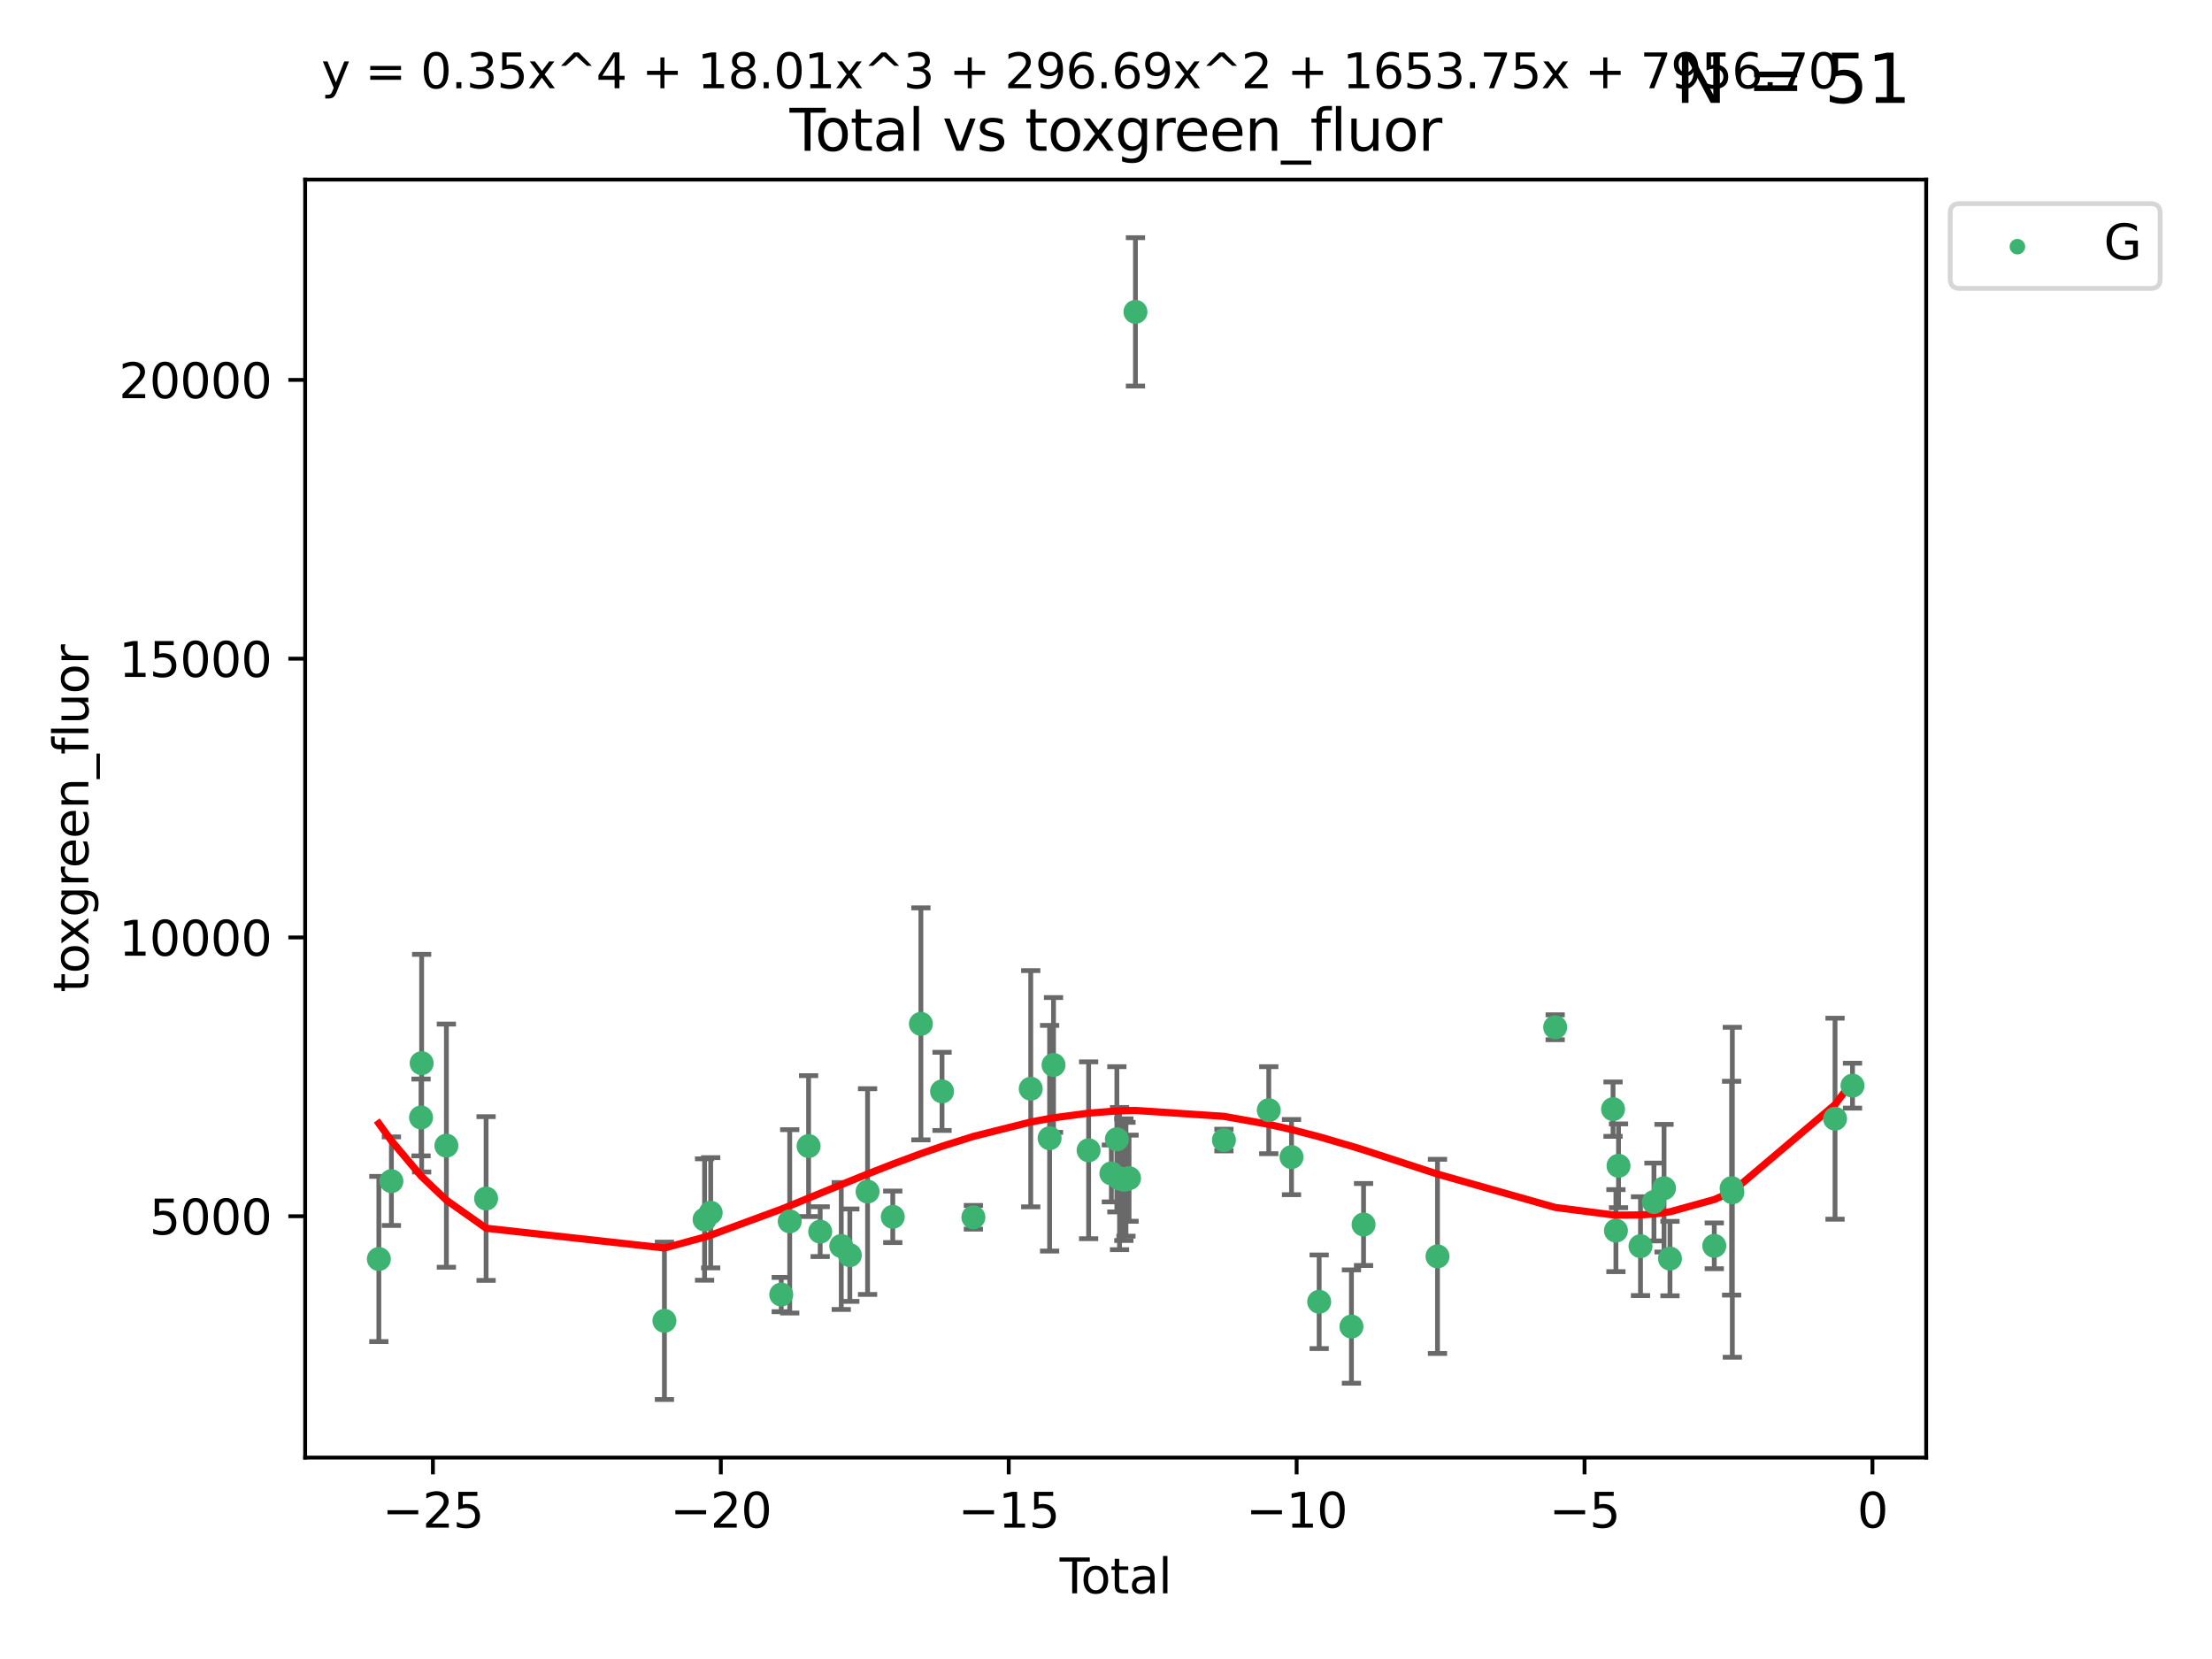 <?xml version="1.0" encoding="utf-8" standalone="no"?>
<!DOCTYPE svg PUBLIC "-//W3C//DTD SVG 1.1//EN"
  "http://www.w3.org/Graphics/SVG/1.1/DTD/svg11.dtd">
<svg xmlns:xlink="http://www.w3.org/1999/xlink" width="460.8pt" height="345.6pt" viewBox="0 0 460.8 345.6" xmlns="http://www.w3.org/2000/svg" version="1.1">
 <defs>
  <style type="text/css">*{stroke-linejoin: round; stroke-linecap: butt}</style>
 </defs>
 <g id="figure_1">
  <g id="patch_1">
   <path d="M 0 345.6 
L 460.8 345.6 
L 460.8 0 
L 0 0 
z
" style="fill: #ffffff"/>
  </g>
  <g id="axes_1">
   <g id="patch_2">
    <path d="M 63.571 303.64 
L 401.26 303.64 
L 401.26 37.411 
L 63.571 37.411 
z
" style="fill: #ffffff"/>
   </g>
   <g id="PathCollection_1">
    <defs>
     <path id="m1a374c2121" d="M 0 1.118 
C 0.297 1.118 0.581 1 0.791 0.791 
C 1 0.581 1.118 0.297 1.118 0 
C 1.118 -0.297 1 -0.581 0.791 -0.791 
C 0.581 -1 0.297 -1.118 0 -1.118 
C -0.297 -1.118 -0.581 -1 -0.791 -0.791 
C -1 -0.581 -1.118 -0.297 -1.118 0 
C -1.118 0.297 -1 0.581 -0.791 0.791 
C -0.581 1 -0.297 1.118 0 1.118 
z
" style="stroke: #3cb371"/>
    </defs>
    <g clip-path="url(#p83b7c46294)">
     <use xlink:href="#m1a374c2121" x="78.921" y="262.275" style="fill: #3cb371; stroke: #3cb371"/>
     <use xlink:href="#m1a374c2121" x="81.536" y="246.059" style="fill: #3cb371; stroke: #3cb371"/>
     <use xlink:href="#m1a374c2121" x="87.712" y="232.789" style="fill: #3cb371; stroke: #3cb371"/>
     <use xlink:href="#m1a374c2121" x="87.837" y="221.478" style="fill: #3cb371; stroke: #3cb371"/>
     <use xlink:href="#m1a374c2121" x="92.99" y="238.659" style="fill: #3cb371; stroke: #3cb371"/>
     <use xlink:href="#m1a374c2121" x="101.262" y="249.676" style="fill: #3cb371; stroke: #3cb371"/>
     <use xlink:href="#m1a374c2121" x="138.412" y="275.148" style="fill: #3cb371; stroke: #3cb371"/>
     <use xlink:href="#m1a374c2121" x="146.778" y="254.048" style="fill: #3cb371; stroke: #3cb371"/>
     <use xlink:href="#m1a374c2121" x="148.05" y="252.641" style="fill: #3cb371; stroke: #3cb371"/>
     <use xlink:href="#m1a374c2121" x="162.747" y="269.678" style="fill: #3cb371; stroke: #3cb371"/>
     <use xlink:href="#m1a374c2121" x="164.514" y="254.428" style="fill: #3cb371; stroke: #3cb371"/>
     <use xlink:href="#m1a374c2121" x="168.445" y="238.748" style="fill: #3cb371; stroke: #3cb371"/>
     <use xlink:href="#m1a374c2121" x="170.859" y="256.574" style="fill: #3cb371; stroke: #3cb371"/>
     <use xlink:href="#m1a374c2121" x="175.251" y="259.566" style="fill: #3cb371; stroke: #3cb371"/>
     <use xlink:href="#m1a374c2121" x="177.034" y="261.478" style="fill: #3cb371; stroke: #3cb371"/>
     <use xlink:href="#m1a374c2121" x="180.732" y="248.227" style="fill: #3cb371; stroke: #3cb371"/>
     <use xlink:href="#m1a374c2121" x="185.982" y="253.484" style="fill: #3cb371; stroke: #3cb371"/>
     <use xlink:href="#m1a374c2121" x="191.84" y="213.288" style="fill: #3cb371; stroke: #3cb371"/>
     <use xlink:href="#m1a374c2121" x="196.246" y="227.355" style="fill: #3cb371; stroke: #3cb371"/>
     <use xlink:href="#m1a374c2121" x="202.772" y="253.586" style="fill: #3cb371; stroke: #3cb371"/>
     <use xlink:href="#m1a374c2121" x="214.722" y="226.801" style="fill: #3cb371; stroke: #3cb371"/>
     <use xlink:href="#m1a374c2121" x="218.653" y="237.114" style="fill: #3cb371; stroke: #3cb371"/>
     <use xlink:href="#m1a374c2121" x="219.467" y="221.848" style="fill: #3cb371; stroke: #3cb371"/>
     <use xlink:href="#m1a374c2121" x="226.78" y="239.626" style="fill: #3cb371; stroke: #3cb371"/>
     <use xlink:href="#m1a374c2121" x="231.519" y="244.445" style="fill: #3cb371; stroke: #3cb371"/>
     <use xlink:href="#m1a374c2121" x="232.663" y="237.336" style="fill: #3cb371; stroke: #3cb371"/>
     <use xlink:href="#m1a374c2121" x="233.22" y="245.516" style="fill: #3cb371; stroke: #3cb371"/>
     <use xlink:href="#m1a374c2121" x="234.118" y="245.747" style="fill: #3cb371; stroke: #3cb371"/>
     <use xlink:href="#m1a374c2121" x="234.56" y="245.659" style="fill: #3cb371; stroke: #3cb371"/>
     <use xlink:href="#m1a374c2121" x="235.201" y="245.441" style="fill: #3cb371; stroke: #3cb371"/>
     <use xlink:href="#m1a374c2121" x="236.535" y="64.967" style="fill: #3cb371; stroke: #3cb371"/>
     <use xlink:href="#m1a374c2121" x="254.968" y="237.492" style="fill: #3cb371; stroke: #3cb371"/>
     <use xlink:href="#m1a374c2121" x="264.308" y="231.271" style="fill: #3cb371; stroke: #3cb371"/>
     <use xlink:href="#m1a374c2121" x="269.046" y="241.044" style="fill: #3cb371; stroke: #3cb371"/>
     <use xlink:href="#m1a374c2121" x="274.807" y="271.184" style="fill: #3cb371; stroke: #3cb371"/>
     <use xlink:href="#m1a374c2121" x="281.529" y="276.348" style="fill: #3cb371; stroke: #3cb371"/>
     <use xlink:href="#m1a374c2121" x="284.054" y="255.088" style="fill: #3cb371; stroke: #3cb371"/>
     <use xlink:href="#m1a374c2121" x="299.457" y="261.727" style="fill: #3cb371; stroke: #3cb371"/>
     <use xlink:href="#m1a374c2121" x="323.973" y="213.997" style="fill: #3cb371; stroke: #3cb371"/>
     <use xlink:href="#m1a374c2121" x="336.027" y="231.055" style="fill: #3cb371; stroke: #3cb371"/>
     <use xlink:href="#m1a374c2121" x="336.628" y="256.363" style="fill: #3cb371; stroke: #3cb371"/>
     <use xlink:href="#m1a374c2121" x="337.168" y="242.857" style="fill: #3cb371; stroke: #3cb371"/>
     <use xlink:href="#m1a374c2121" x="341.748" y="259.599" style="fill: #3cb371; stroke: #3cb371"/>
     <use xlink:href="#m1a374c2121" x="344.547" y="250.396" style="fill: #3cb371; stroke: #3cb371"/>
     <use xlink:href="#m1a374c2121" x="346.649" y="247.523" style="fill: #3cb371; stroke: #3cb371"/>
     <use xlink:href="#m1a374c2121" x="347.887" y="262.184" style="fill: #3cb371; stroke: #3cb371"/>
     <use xlink:href="#m1a374c2121" x="357.117" y="259.531" style="fill: #3cb371; stroke: #3cb371"/>
     <use xlink:href="#m1a374c2121" x="360.727" y="247.521" style="fill: #3cb371; stroke: #3cb371"/>
     <use xlink:href="#m1a374c2121" x="360.878" y="248.374" style="fill: #3cb371; stroke: #3cb371"/>
     <use xlink:href="#m1a374c2121" x="382.273" y="233.046" style="fill: #3cb371; stroke: #3cb371"/>
     <use xlink:href="#m1a374c2121" x="385.911" y="226.164" style="fill: #3cb371; stroke: #3cb371"/>
    </g>
   </g>
   <g id="matplotlib.axis_1">
    <g id="xtick_1">
     <g id="line2d_1">
      <defs>
       <path id="mdb002ec501" d="M 0 0 
L 0 3.5 
" style="stroke: #000000; stroke-width: 0.8"/>
      </defs>
      <g>
       <use xlink:href="#mdb002ec501" x="90.184" y="303.64" style="stroke: #000000; stroke-width: 0.8"/>
      </g>
     </g>
     <g id="text_1">
      <!-- −25 -->
      <g transform="translate(79.632 318.238)scale(0.1 -0.1)">
       <defs>
        <path id="DejaVuSans-2212" d="M 678 2272 
L 4684 2272 
L 4684 1741 
L 678 1741 
L 678 2272 
z
" transform="scale(0.016)"/>
        <path id="DejaVuSans-32" d="M 1228 531 
L 3431 531 
L 3431 0 
L 469 0 
L 469 531 
Q 828 903 1448 1529 
Q 2069 2156 2228 2338 
Q 2531 2678 2651 2914 
Q 2772 3150 2772 3378 
Q 2772 3750 2511 3984 
Q 2250 4219 1831 4219 
Q 1534 4219 1204 4116 
Q 875 4013 500 3803 
L 500 4441 
Q 881 4594 1212 4672 
Q 1544 4750 1819 4750 
Q 2544 4750 2975 4387 
Q 3406 4025 3406 3419 
Q 3406 3131 3298 2873 
Q 3191 2616 2906 2266 
Q 2828 2175 2409 1742 
Q 1991 1309 1228 531 
z
" transform="scale(0.016)"/>
        <path id="DejaVuSans-35" d="M 691 4666 
L 3169 4666 
L 3169 4134 
L 1269 4134 
L 1269 2991 
Q 1406 3038 1543 3061 
Q 1681 3084 1819 3084 
Q 2600 3084 3056 2656 
Q 3513 2228 3513 1497 
Q 3513 744 3044 326 
Q 2575 -91 1722 -91 
Q 1428 -91 1123 -41 
Q 819 9 494 109 
L 494 744 
Q 775 591 1075 516 
Q 1375 441 1709 441 
Q 2250 441 2565 725 
Q 2881 1009 2881 1497 
Q 2881 1984 2565 2268 
Q 2250 2553 1709 2553 
Q 1456 2553 1204 2497 
Q 953 2441 691 2322 
L 691 4666 
z
" transform="scale(0.016)"/>
       </defs>
       <use xlink:href="#DejaVuSans-2212"/>
       <use xlink:href="#DejaVuSans-32" x="83.789"/>
       <use xlink:href="#DejaVuSans-35" x="147.412"/>
      </g>
     </g>
    </g>
    <g id="xtick_2">
     <g id="line2d_2">
      <g>
       <use xlink:href="#mdb002ec501" x="150.16" y="303.64" style="stroke: #000000; stroke-width: 0.8"/>
      </g>
     </g>
     <g id="text_2">
      <!-- −20 -->
      <g transform="translate(139.608 318.238)scale(0.1 -0.1)">
       <defs>
        <path id="DejaVuSans-30" d="M 2034 4250 
Q 1547 4250 1301 3770 
Q 1056 3291 1056 2328 
Q 1056 1369 1301 889 
Q 1547 409 2034 409 
Q 2525 409 2770 889 
Q 3016 1369 3016 2328 
Q 3016 3291 2770 3770 
Q 2525 4250 2034 4250 
z
M 2034 4750 
Q 2819 4750 3233 4129 
Q 3647 3509 3647 2328 
Q 3647 1150 3233 529 
Q 2819 -91 2034 -91 
Q 1250 -91 836 529 
Q 422 1150 422 2328 
Q 422 3509 836 4129 
Q 1250 4750 2034 4750 
z
" transform="scale(0.016)"/>
       </defs>
       <use xlink:href="#DejaVuSans-2212"/>
       <use xlink:href="#DejaVuSans-32" x="83.789"/>
       <use xlink:href="#DejaVuSans-30" x="147.412"/>
      </g>
     </g>
    </g>
    <g id="xtick_3">
     <g id="line2d_3">
      <g>
       <use xlink:href="#mdb002ec501" x="210.136" y="303.64" style="stroke: #000000; stroke-width: 0.8"/>
      </g>
     </g>
     <g id="text_3">
      <!-- −15 -->
      <g transform="translate(199.584 318.238)scale(0.1 -0.1)">
       <defs>
        <path id="DejaVuSans-31" d="M 794 531 
L 1825 531 
L 1825 4091 
L 703 3866 
L 703 4441 
L 1819 4666 
L 2450 4666 
L 2450 531 
L 3481 531 
L 3481 0 
L 794 0 
L 794 531 
z
" transform="scale(0.016)"/>
       </defs>
       <use xlink:href="#DejaVuSans-2212"/>
       <use xlink:href="#DejaVuSans-31" x="83.789"/>
       <use xlink:href="#DejaVuSans-35" x="147.412"/>
      </g>
     </g>
    </g>
    <g id="xtick_4">
     <g id="line2d_4">
      <g>
       <use xlink:href="#mdb002ec501" x="270.112" y="303.64" style="stroke: #000000; stroke-width: 0.8"/>
      </g>
     </g>
     <g id="text_4">
      <!-- −10 -->
      <g transform="translate(259.56 318.238)scale(0.1 -0.1)">
       <use xlink:href="#DejaVuSans-2212"/>
       <use xlink:href="#DejaVuSans-31" x="83.789"/>
       <use xlink:href="#DejaVuSans-30" x="147.412"/>
      </g>
     </g>
    </g>
    <g id="xtick_5">
     <g id="line2d_5">
      <g>
       <use xlink:href="#mdb002ec501" x="330.088" y="303.64" style="stroke: #000000; stroke-width: 0.8"/>
      </g>
     </g>
     <g id="text_5">
      <!-- −5 -->
      <g transform="translate(322.717 318.238)scale(0.1 -0.1)">
       <use xlink:href="#DejaVuSans-2212"/>
       <use xlink:href="#DejaVuSans-35" x="83.789"/>
      </g>
     </g>
    </g>
    <g id="xtick_6">
     <g id="line2d_6">
      <g>
       <use xlink:href="#mdb002ec501" x="390.064" y="303.64" style="stroke: #000000; stroke-width: 0.8"/>
      </g>
     </g>
     <g id="text_6">
      <!-- 0 -->
      <g transform="translate(386.883 318.238)scale(0.1 -0.1)">
       <use xlink:href="#DejaVuSans-30"/>
      </g>
     </g>
    </g>
    <g id="text_7">
     <!-- Total -->
     <g transform="translate(220.739 331.917)scale(0.1 -0.1)">
      <defs>
       <path id="DejaVuSans-54" d="M -19 4666 
L 3928 4666 
L 3928 4134 
L 2272 4134 
L 2272 0 
L 1638 0 
L 1638 4134 
L -19 4134 
L -19 4666 
z
" transform="scale(0.016)"/>
       <path id="DejaVuSans-6f" d="M 1959 3097 
Q 1497 3097 1228 2736 
Q 959 2375 959 1747 
Q 959 1119 1226 758 
Q 1494 397 1959 397 
Q 2419 397 2687 759 
Q 2956 1122 2956 1747 
Q 2956 2369 2687 2733 
Q 2419 3097 1959 3097 
z
M 1959 3584 
Q 2709 3584 3137 3096 
Q 3566 2609 3566 1747 
Q 3566 888 3137 398 
Q 2709 -91 1959 -91 
Q 1206 -91 779 398 
Q 353 888 353 1747 
Q 353 2609 779 3096 
Q 1206 3584 1959 3584 
z
" transform="scale(0.016)"/>
       <path id="DejaVuSans-74" d="M 1172 4494 
L 1172 3500 
L 2356 3500 
L 2356 3053 
L 1172 3053 
L 1172 1153 
Q 1172 725 1289 603 
Q 1406 481 1766 481 
L 2356 481 
L 2356 0 
L 1766 0 
Q 1100 0 847 248 
Q 594 497 594 1153 
L 594 3053 
L 172 3053 
L 172 3500 
L 594 3500 
L 594 4494 
L 1172 4494 
z
" transform="scale(0.016)"/>
       <path id="DejaVuSans-61" d="M 2194 1759 
Q 1497 1759 1228 1600 
Q 959 1441 959 1056 
Q 959 750 1161 570 
Q 1363 391 1709 391 
Q 2188 391 2477 730 
Q 2766 1069 2766 1631 
L 2766 1759 
L 2194 1759 
z
M 3341 1997 
L 3341 0 
L 2766 0 
L 2766 531 
Q 2569 213 2275 61 
Q 1981 -91 1556 -91 
Q 1019 -91 701 211 
Q 384 513 384 1019 
Q 384 1609 779 1909 
Q 1175 2209 1959 2209 
L 2766 2209 
L 2766 2266 
Q 2766 2663 2505 2880 
Q 2244 3097 1772 3097 
Q 1472 3097 1187 3025 
Q 903 2953 641 2809 
L 641 3341 
Q 956 3463 1253 3523 
Q 1550 3584 1831 3584 
Q 2591 3584 2966 3190 
Q 3341 2797 3341 1997 
z
" transform="scale(0.016)"/>
       <path id="DejaVuSans-6c" d="M 603 4863 
L 1178 4863 
L 1178 0 
L 603 0 
L 603 4863 
z
" transform="scale(0.016)"/>
      </defs>
      <use xlink:href="#DejaVuSans-54"/>
      <use xlink:href="#DejaVuSans-6f" x="44.084"/>
      <use xlink:href="#DejaVuSans-74" x="105.266"/>
      <use xlink:href="#DejaVuSans-61" x="144.475"/>
      <use xlink:href="#DejaVuSans-6c" x="205.754"/>
     </g>
    </g>
   </g>
   <g id="matplotlib.axis_2">
    <g id="ytick_1">
     <g id="line2d_7">
      <defs>
       <path id="mc593cd4025" d="M 0 0 
L -3.5 0 
" style="stroke: #000000; stroke-width: 0.8"/>
      </defs>
      <g>
       <use xlink:href="#mc593cd4025" x="63.571" y="253.36" style="stroke: #000000; stroke-width: 0.8"/>
      </g>
     </g>
     <g id="text_8">
      <!-- 5000 -->
      <g transform="translate(31.121 257.159)scale(0.1 -0.1)">
       <use xlink:href="#DejaVuSans-35"/>
       <use xlink:href="#DejaVuSans-30" x="63.623"/>
       <use xlink:href="#DejaVuSans-30" x="127.246"/>
       <use xlink:href="#DejaVuSans-30" x="190.869"/>
      </g>
     </g>
    </g>
    <g id="ytick_2">
     <g id="line2d_8">
      <g>
       <use xlink:href="#mc593cd4025" x="63.571" y="195.287" style="stroke: #000000; stroke-width: 0.8"/>
      </g>
     </g>
     <g id="text_9">
      <!-- 10000 -->
      <g transform="translate(24.759 199.086)scale(0.1 -0.1)">
       <use xlink:href="#DejaVuSans-31"/>
       <use xlink:href="#DejaVuSans-30" x="63.623"/>
       <use xlink:href="#DejaVuSans-30" x="127.246"/>
       <use xlink:href="#DejaVuSans-30" x="190.869"/>
       <use xlink:href="#DejaVuSans-30" x="254.492"/>
      </g>
     </g>
    </g>
    <g id="ytick_3">
     <g id="line2d_9">
      <g>
       <use xlink:href="#mc593cd4025" x="63.571" y="137.214" style="stroke: #000000; stroke-width: 0.8"/>
      </g>
     </g>
     <g id="text_10">
      <!-- 15000 -->
      <g transform="translate(24.759 141.014)scale(0.1 -0.1)">
       <use xlink:href="#DejaVuSans-31"/>
       <use xlink:href="#DejaVuSans-35" x="63.623"/>
       <use xlink:href="#DejaVuSans-30" x="127.246"/>
       <use xlink:href="#DejaVuSans-30" x="190.869"/>
       <use xlink:href="#DejaVuSans-30" x="254.492"/>
      </g>
     </g>
    </g>
    <g id="ytick_4">
     <g id="line2d_10">
      <g>
       <use xlink:href="#mc593cd4025" x="63.571" y="79.142" style="stroke: #000000; stroke-width: 0.8"/>
      </g>
     </g>
     <g id="text_11">
      <!-- 20000 -->
      <g transform="translate(24.759 82.941)scale(0.1 -0.1)">
       <use xlink:href="#DejaVuSans-32"/>
       <use xlink:href="#DejaVuSans-30" x="63.623"/>
       <use xlink:href="#DejaVuSans-30" x="127.246"/>
       <use xlink:href="#DejaVuSans-30" x="190.869"/>
       <use xlink:href="#DejaVuSans-30" x="254.492"/>
      </g>
     </g>
    </g>
    <g id="text_12">
     <!-- toxgreen_fluor -->
     <g transform="translate(18.401 206.72)rotate(-90)scale(0.1 -0.1)">
      <defs>
       <path id="DejaVuSans-78" d="M 3513 3500 
L 2247 1797 
L 3578 0 
L 2900 0 
L 1881 1375 
L 863 0 
L 184 0 
L 1544 1831 
L 300 3500 
L 978 3500 
L 1906 2253 
L 2834 3500 
L 3513 3500 
z
" transform="scale(0.016)"/>
       <path id="DejaVuSans-67" d="M 2906 1791 
Q 2906 2416 2648 2759 
Q 2391 3103 1925 3103 
Q 1463 3103 1205 2759 
Q 947 2416 947 1791 
Q 947 1169 1205 825 
Q 1463 481 1925 481 
Q 2391 481 2648 825 
Q 2906 1169 2906 1791 
z
M 3481 434 
Q 3481 -459 3084 -895 
Q 2688 -1331 1869 -1331 
Q 1566 -1331 1297 -1286 
Q 1028 -1241 775 -1147 
L 775 -588 
Q 1028 -725 1275 -790 
Q 1522 -856 1778 -856 
Q 2344 -856 2625 -561 
Q 2906 -266 2906 331 
L 2906 616 
Q 2728 306 2450 153 
Q 2172 0 1784 0 
Q 1141 0 747 490 
Q 353 981 353 1791 
Q 353 2603 747 3093 
Q 1141 3584 1784 3584 
Q 2172 3584 2450 3431 
Q 2728 3278 2906 2969 
L 2906 3500 
L 3481 3500 
L 3481 434 
z
" transform="scale(0.016)"/>
       <path id="DejaVuSans-72" d="M 2631 2963 
Q 2534 3019 2420 3045 
Q 2306 3072 2169 3072 
Q 1681 3072 1420 2755 
Q 1159 2438 1159 1844 
L 1159 0 
L 581 0 
L 581 3500 
L 1159 3500 
L 1159 2956 
Q 1341 3275 1631 3429 
Q 1922 3584 2338 3584 
Q 2397 3584 2469 3576 
Q 2541 3569 2628 3553 
L 2631 2963 
z
" transform="scale(0.016)"/>
       <path id="DejaVuSans-65" d="M 3597 1894 
L 3597 1613 
L 953 1613 
Q 991 1019 1311 708 
Q 1631 397 2203 397 
Q 2534 397 2845 478 
Q 3156 559 3463 722 
L 3463 178 
Q 3153 47 2828 -22 
Q 2503 -91 2169 -91 
Q 1331 -91 842 396 
Q 353 884 353 1716 
Q 353 2575 817 3079 
Q 1281 3584 2069 3584 
Q 2775 3584 3186 3129 
Q 3597 2675 3597 1894 
z
M 3022 2063 
Q 3016 2534 2758 2815 
Q 2500 3097 2075 3097 
Q 1594 3097 1305 2825 
Q 1016 2553 972 2059 
L 3022 2063 
z
" transform="scale(0.016)"/>
       <path id="DejaVuSans-6e" d="M 3513 2113 
L 3513 0 
L 2938 0 
L 2938 2094 
Q 2938 2591 2744 2837 
Q 2550 3084 2163 3084 
Q 1697 3084 1428 2787 
Q 1159 2491 1159 1978 
L 1159 0 
L 581 0 
L 581 3500 
L 1159 3500 
L 1159 2956 
Q 1366 3272 1645 3428 
Q 1925 3584 2291 3584 
Q 2894 3584 3203 3211 
Q 3513 2838 3513 2113 
z
" transform="scale(0.016)"/>
       <path id="DejaVuSans-5f" d="M 3263 -1063 
L 3263 -1509 
L -63 -1509 
L -63 -1063 
L 3263 -1063 
z
" transform="scale(0.016)"/>
       <path id="DejaVuSans-66" d="M 2375 4863 
L 2375 4384 
L 1825 4384 
Q 1516 4384 1395 4259 
Q 1275 4134 1275 3809 
L 1275 3500 
L 2222 3500 
L 2222 3053 
L 1275 3053 
L 1275 0 
L 697 0 
L 697 3053 
L 147 3053 
L 147 3500 
L 697 3500 
L 697 3744 
Q 697 4328 969 4595 
Q 1241 4863 1831 4863 
L 2375 4863 
z
" transform="scale(0.016)"/>
       <path id="DejaVuSans-75" d="M 544 1381 
L 544 3500 
L 1119 3500 
L 1119 1403 
Q 1119 906 1312 657 
Q 1506 409 1894 409 
Q 2359 409 2629 706 
Q 2900 1003 2900 1516 
L 2900 3500 
L 3475 3500 
L 3475 0 
L 2900 0 
L 2900 538 
Q 2691 219 2414 64 
Q 2138 -91 1772 -91 
Q 1169 -91 856 284 
Q 544 659 544 1381 
z
M 1991 3584 
L 1991 3584 
z
" transform="scale(0.016)"/>
      </defs>
      <use xlink:href="#DejaVuSans-74"/>
      <use xlink:href="#DejaVuSans-6f" x="39.209"/>
      <use xlink:href="#DejaVuSans-78" x="97.266"/>
      <use xlink:href="#DejaVuSans-67" x="156.445"/>
      <use xlink:href="#DejaVuSans-72" x="219.922"/>
      <use xlink:href="#DejaVuSans-65" x="258.785"/>
      <use xlink:href="#DejaVuSans-65" x="320.309"/>
      <use xlink:href="#DejaVuSans-6e" x="381.832"/>
      <use xlink:href="#DejaVuSans-5f" x="445.211"/>
      <use xlink:href="#DejaVuSans-66" x="495.211"/>
      <use xlink:href="#DejaVuSans-6c" x="530.416"/>
      <use xlink:href="#DejaVuSans-75" x="558.199"/>
      <use xlink:href="#DejaVuSans-6f" x="621.578"/>
      <use xlink:href="#DejaVuSans-72" x="682.76"/>
     </g>
    </g>
   </g>
   <g id="LineCollection_1">
    <path d="M 78.921 279.48 
L 78.921 245.069 
" clip-path="url(#p83b7c46294)" style="fill: none; stroke: #696969"/>
    <path d="M 81.536 255.286 
L 81.536 236.832 
" clip-path="url(#p83b7c46294)" style="fill: none; stroke: #696969"/>
    <path d="M 87.712 240.792 
L 87.712 224.785 
" clip-path="url(#p83b7c46294)" style="fill: none; stroke: #696969"/>
    <path d="M 87.837 244.149 
L 87.837 198.806 
" clip-path="url(#p83b7c46294)" style="fill: none; stroke: #696969"/>
    <path d="M 92.99 263.987 
L 92.99 213.332 
" clip-path="url(#p83b7c46294)" style="fill: none; stroke: #696969"/>
    <path d="M 101.262 266.733 
L 101.262 232.618 
" clip-path="url(#p83b7c46294)" style="fill: none; stroke: #696969"/>
    <path d="M 138.412 291.539 
L 138.412 258.758 
" clip-path="url(#p83b7c46294)" style="fill: none; stroke: #696969"/>
    <path d="M 146.778 266.69 
L 146.778 241.405 
" clip-path="url(#p83b7c46294)" style="fill: none; stroke: #696969"/>
    <path d="M 148.05 264.126 
L 148.05 241.156 
" clip-path="url(#p83b7c46294)" style="fill: none; stroke: #696969"/>
    <path d="M 162.747 273.247 
L 162.747 266.109 
" clip-path="url(#p83b7c46294)" style="fill: none; stroke: #696969"/>
    <path d="M 164.514 273.524 
L 164.514 235.332 
" clip-path="url(#p83b7c46294)" style="fill: none; stroke: #696969"/>
    <path d="M 168.445 253.422 
L 168.445 224.074 
" clip-path="url(#p83b7c46294)" style="fill: none; stroke: #696969"/>
    <path d="M 170.859 261.766 
L 170.859 251.381 
" clip-path="url(#p83b7c46294)" style="fill: none; stroke: #696969"/>
    <path d="M 175.251 272.787 
L 175.251 246.345 
" clip-path="url(#p83b7c46294)" style="fill: none; stroke: #696969"/>
    <path d="M 177.034 271.103 
L 177.034 251.854 
" clip-path="url(#p83b7c46294)" style="fill: none; stroke: #696969"/>
    <path d="M 180.732 269.655 
L 180.732 226.8 
" clip-path="url(#p83b7c46294)" style="fill: none; stroke: #696969"/>
    <path d="M 185.982 258.847 
L 185.982 248.121 
" clip-path="url(#p83b7c46294)" style="fill: none; stroke: #696969"/>
    <path d="M 191.84 237.453 
L 191.84 189.124 
" clip-path="url(#p83b7c46294)" style="fill: none; stroke: #696969"/>
    <path d="M 196.246 235.496 
L 196.246 219.213 
" clip-path="url(#p83b7c46294)" style="fill: none; stroke: #696969"/>
    <path d="M 202.772 256.053 
L 202.772 251.119 
" clip-path="url(#p83b7c46294)" style="fill: none; stroke: #696969"/>
    <path d="M 214.722 251.409 
L 214.722 202.193 
" clip-path="url(#p83b7c46294)" style="fill: none; stroke: #696969"/>
    <path d="M 218.653 260.618 
L 218.653 213.61 
" clip-path="url(#p83b7c46294)" style="fill: none; stroke: #696969"/>
    <path d="M 219.467 235.889 
L 219.467 207.808 
" clip-path="url(#p83b7c46294)" style="fill: none; stroke: #696969"/>
    <path d="M 226.78 258.046 
L 226.78 221.206 
" clip-path="url(#p83b7c46294)" style="fill: none; stroke: #696969"/>
    <path d="M 231.519 250.373 
L 231.519 238.518 
" clip-path="url(#p83b7c46294)" style="fill: none; stroke: #696969"/>
    <path d="M 232.663 252.46 
L 232.663 222.212 
" clip-path="url(#p83b7c46294)" style="fill: none; stroke: #696969"/>
    <path d="M 233.22 260.33 
L 233.22 230.703 
" clip-path="url(#p83b7c46294)" style="fill: none; stroke: #696969"/>
    <path d="M 234.118 258.42 
L 234.118 233.075 
" clip-path="url(#p83b7c46294)" style="fill: none; stroke: #696969"/>
    <path d="M 234.56 257.517 
L 234.56 233.802 
" clip-path="url(#p83b7c46294)" style="fill: none; stroke: #696969"/>
    <path d="M 235.201 254.412 
L 235.201 236.471 
" clip-path="url(#p83b7c46294)" style="fill: none; stroke: #696969"/>
    <path d="M 236.535 80.422 
L 236.535 49.513 
" clip-path="url(#p83b7c46294)" style="fill: none; stroke: #696969"/>
    <path d="M 254.968 239.749 
L 254.968 235.235 
" clip-path="url(#p83b7c46294)" style="fill: none; stroke: #696969"/>
    <path d="M 264.308 240.335 
L 264.308 222.207 
" clip-path="url(#p83b7c46294)" style="fill: none; stroke: #696969"/>
    <path d="M 269.046 248.874 
L 269.046 233.214 
" clip-path="url(#p83b7c46294)" style="fill: none; stroke: #696969"/>
    <path d="M 274.807 280.938 
L 274.807 261.43 
" clip-path="url(#p83b7c46294)" style="fill: none; stroke: #696969"/>
    <path d="M 281.529 288.149 
L 281.529 264.546 
" clip-path="url(#p83b7c46294)" style="fill: none; stroke: #696969"/>
    <path d="M 284.054 263.627 
L 284.054 246.548 
" clip-path="url(#p83b7c46294)" style="fill: none; stroke: #696969"/>
    <path d="M 299.457 281.953 
L 299.457 241.502 
" clip-path="url(#p83b7c46294)" style="fill: none; stroke: #696969"/>
    <path d="M 323.973 216.593 
L 323.973 211.402 
" clip-path="url(#p83b7c46294)" style="fill: none; stroke: #696969"/>
    <path d="M 336.027 236.719 
L 336.027 225.392 
" clip-path="url(#p83b7c46294)" style="fill: none; stroke: #696969"/>
    <path d="M 336.628 264.905 
L 336.628 247.82 
" clip-path="url(#p83b7c46294)" style="fill: none; stroke: #696969"/>
    <path d="M 337.168 251.584 
L 337.168 234.131 
" clip-path="url(#p83b7c46294)" style="fill: none; stroke: #696969"/>
    <path d="M 341.748 269.895 
L 341.748 249.303 
" clip-path="url(#p83b7c46294)" style="fill: none; stroke: #696969"/>
    <path d="M 344.547 258.505 
L 344.547 242.287 
" clip-path="url(#p83b7c46294)" style="fill: none; stroke: #696969"/>
    <path d="M 346.649 260.821 
L 346.649 234.225 
" clip-path="url(#p83b7c46294)" style="fill: none; stroke: #696969"/>
    <path d="M 347.887 269.935 
L 347.887 254.432 
" clip-path="url(#p83b7c46294)" style="fill: none; stroke: #696969"/>
    <path d="M 357.117 264.298 
L 357.117 254.764 
" clip-path="url(#p83b7c46294)" style="fill: none; stroke: #696969"/>
    <path d="M 360.727 269.792 
L 360.727 225.25 
" clip-path="url(#p83b7c46294)" style="fill: none; stroke: #696969"/>
    <path d="M 360.878 282.744 
L 360.878 214.005 
" clip-path="url(#p83b7c46294)" style="fill: none; stroke: #696969"/>
    <path d="M 382.273 253.979 
L 382.273 212.113 
" clip-path="url(#p83b7c46294)" style="fill: none; stroke: #696969"/>
    <path d="M 385.911 230.841 
L 385.911 221.487 
" clip-path="url(#p83b7c46294)" style="fill: none; stroke: #696969"/>
   </g>
   <g id="line2d_11">
    <defs>
     <path id="mb536a03ffc" d="M 2 0 
L -2 -0 
" style="stroke: #696969"/>
    </defs>
    <g clip-path="url(#p83b7c46294)">
     <use xlink:href="#mb536a03ffc" x="78.921" y="279.48" style="fill: #696969; stroke: #696969"/>
     <use xlink:href="#mb536a03ffc" x="81.536" y="255.286" style="fill: #696969; stroke: #696969"/>
     <use xlink:href="#mb536a03ffc" x="87.712" y="240.792" style="fill: #696969; stroke: #696969"/>
     <use xlink:href="#mb536a03ffc" x="87.837" y="244.149" style="fill: #696969; stroke: #696969"/>
     <use xlink:href="#mb536a03ffc" x="92.99" y="263.987" style="fill: #696969; stroke: #696969"/>
     <use xlink:href="#mb536a03ffc" x="101.262" y="266.733" style="fill: #696969; stroke: #696969"/>
     <use xlink:href="#mb536a03ffc" x="138.412" y="291.539" style="fill: #696969; stroke: #696969"/>
     <use xlink:href="#mb536a03ffc" x="146.778" y="266.69" style="fill: #696969; stroke: #696969"/>
     <use xlink:href="#mb536a03ffc" x="148.05" y="264.126" style="fill: #696969; stroke: #696969"/>
     <use xlink:href="#mb536a03ffc" x="162.747" y="273.247" style="fill: #696969; stroke: #696969"/>
     <use xlink:href="#mb536a03ffc" x="164.514" y="273.524" style="fill: #696969; stroke: #696969"/>
     <use xlink:href="#mb536a03ffc" x="168.445" y="253.422" style="fill: #696969; stroke: #696969"/>
     <use xlink:href="#mb536a03ffc" x="170.859" y="261.766" style="fill: #696969; stroke: #696969"/>
     <use xlink:href="#mb536a03ffc" x="175.251" y="272.787" style="fill: #696969; stroke: #696969"/>
     <use xlink:href="#mb536a03ffc" x="177.034" y="271.103" style="fill: #696969; stroke: #696969"/>
     <use xlink:href="#mb536a03ffc" x="180.732" y="269.655" style="fill: #696969; stroke: #696969"/>
     <use xlink:href="#mb536a03ffc" x="185.982" y="258.847" style="fill: #696969; stroke: #696969"/>
     <use xlink:href="#mb536a03ffc" x="191.84" y="237.453" style="fill: #696969; stroke: #696969"/>
     <use xlink:href="#mb536a03ffc" x="196.246" y="235.496" style="fill: #696969; stroke: #696969"/>
     <use xlink:href="#mb536a03ffc" x="202.772" y="256.053" style="fill: #696969; stroke: #696969"/>
     <use xlink:href="#mb536a03ffc" x="214.722" y="251.409" style="fill: #696969; stroke: #696969"/>
     <use xlink:href="#mb536a03ffc" x="218.653" y="260.618" style="fill: #696969; stroke: #696969"/>
     <use xlink:href="#mb536a03ffc" x="219.467" y="235.889" style="fill: #696969; stroke: #696969"/>
     <use xlink:href="#mb536a03ffc" x="226.78" y="258.046" style="fill: #696969; stroke: #696969"/>
     <use xlink:href="#mb536a03ffc" x="231.519" y="250.373" style="fill: #696969; stroke: #696969"/>
     <use xlink:href="#mb536a03ffc" x="232.663" y="252.46" style="fill: #696969; stroke: #696969"/>
     <use xlink:href="#mb536a03ffc" x="233.22" y="260.33" style="fill: #696969; stroke: #696969"/>
     <use xlink:href="#mb536a03ffc" x="234.118" y="258.42" style="fill: #696969; stroke: #696969"/>
     <use xlink:href="#mb536a03ffc" x="234.56" y="257.517" style="fill: #696969; stroke: #696969"/>
     <use xlink:href="#mb536a03ffc" x="235.201" y="254.412" style="fill: #696969; stroke: #696969"/>
     <use xlink:href="#mb536a03ffc" x="236.535" y="80.422" style="fill: #696969; stroke: #696969"/>
     <use xlink:href="#mb536a03ffc" x="254.968" y="239.749" style="fill: #696969; stroke: #696969"/>
     <use xlink:href="#mb536a03ffc" x="264.308" y="240.335" style="fill: #696969; stroke: #696969"/>
     <use xlink:href="#mb536a03ffc" x="269.046" y="248.874" style="fill: #696969; stroke: #696969"/>
     <use xlink:href="#mb536a03ffc" x="274.807" y="280.938" style="fill: #696969; stroke: #696969"/>
     <use xlink:href="#mb536a03ffc" x="281.529" y="288.149" style="fill: #696969; stroke: #696969"/>
     <use xlink:href="#mb536a03ffc" x="284.054" y="263.627" style="fill: #696969; stroke: #696969"/>
     <use xlink:href="#mb536a03ffc" x="299.457" y="281.953" style="fill: #696969; stroke: #696969"/>
     <use xlink:href="#mb536a03ffc" x="323.973" y="216.593" style="fill: #696969; stroke: #696969"/>
     <use xlink:href="#mb536a03ffc" x="336.027" y="236.719" style="fill: #696969; stroke: #696969"/>
     <use xlink:href="#mb536a03ffc" x="336.628" y="264.905" style="fill: #696969; stroke: #696969"/>
     <use xlink:href="#mb536a03ffc" x="337.168" y="251.584" style="fill: #696969; stroke: #696969"/>
     <use xlink:href="#mb536a03ffc" x="341.748" y="269.895" style="fill: #696969; stroke: #696969"/>
     <use xlink:href="#mb536a03ffc" x="344.547" y="258.505" style="fill: #696969; stroke: #696969"/>
     <use xlink:href="#mb536a03ffc" x="346.649" y="260.821" style="fill: #696969; stroke: #696969"/>
     <use xlink:href="#mb536a03ffc" x="347.887" y="269.935" style="fill: #696969; stroke: #696969"/>
     <use xlink:href="#mb536a03ffc" x="357.117" y="264.298" style="fill: #696969; stroke: #696969"/>
     <use xlink:href="#mb536a03ffc" x="360.727" y="269.792" style="fill: #696969; stroke: #696969"/>
     <use xlink:href="#mb536a03ffc" x="360.878" y="282.744" style="fill: #696969; stroke: #696969"/>
     <use xlink:href="#mb536a03ffc" x="382.273" y="253.979" style="fill: #696969; stroke: #696969"/>
     <use xlink:href="#mb536a03ffc" x="385.911" y="230.841" style="fill: #696969; stroke: #696969"/>
    </g>
   </g>
   <g id="line2d_12">
    <g clip-path="url(#p83b7c46294)">
     <use xlink:href="#mb536a03ffc" x="78.921" y="245.069" style="fill: #696969; stroke: #696969"/>
     <use xlink:href="#mb536a03ffc" x="81.536" y="236.832" style="fill: #696969; stroke: #696969"/>
     <use xlink:href="#mb536a03ffc" x="87.712" y="224.785" style="fill: #696969; stroke: #696969"/>
     <use xlink:href="#mb536a03ffc" x="87.837" y="198.806" style="fill: #696969; stroke: #696969"/>
     <use xlink:href="#mb536a03ffc" x="92.99" y="213.332" style="fill: #696969; stroke: #696969"/>
     <use xlink:href="#mb536a03ffc" x="101.262" y="232.618" style="fill: #696969; stroke: #696969"/>
     <use xlink:href="#mb536a03ffc" x="138.412" y="258.758" style="fill: #696969; stroke: #696969"/>
     <use xlink:href="#mb536a03ffc" x="146.778" y="241.405" style="fill: #696969; stroke: #696969"/>
     <use xlink:href="#mb536a03ffc" x="148.05" y="241.156" style="fill: #696969; stroke: #696969"/>
     <use xlink:href="#mb536a03ffc" x="162.747" y="266.109" style="fill: #696969; stroke: #696969"/>
     <use xlink:href="#mb536a03ffc" x="164.514" y="235.332" style="fill: #696969; stroke: #696969"/>
     <use xlink:href="#mb536a03ffc" x="168.445" y="224.074" style="fill: #696969; stroke: #696969"/>
     <use xlink:href="#mb536a03ffc" x="170.859" y="251.381" style="fill: #696969; stroke: #696969"/>
     <use xlink:href="#mb536a03ffc" x="175.251" y="246.345" style="fill: #696969; stroke: #696969"/>
     <use xlink:href="#mb536a03ffc" x="177.034" y="251.854" style="fill: #696969; stroke: #696969"/>
     <use xlink:href="#mb536a03ffc" x="180.732" y="226.8" style="fill: #696969; stroke: #696969"/>
     <use xlink:href="#mb536a03ffc" x="185.982" y="248.121" style="fill: #696969; stroke: #696969"/>
     <use xlink:href="#mb536a03ffc" x="191.84" y="189.124" style="fill: #696969; stroke: #696969"/>
     <use xlink:href="#mb536a03ffc" x="196.246" y="219.213" style="fill: #696969; stroke: #696969"/>
     <use xlink:href="#mb536a03ffc" x="202.772" y="251.119" style="fill: #696969; stroke: #696969"/>
     <use xlink:href="#mb536a03ffc" x="214.722" y="202.193" style="fill: #696969; stroke: #696969"/>
     <use xlink:href="#mb536a03ffc" x="218.653" y="213.61" style="fill: #696969; stroke: #696969"/>
     <use xlink:href="#mb536a03ffc" x="219.467" y="207.808" style="fill: #696969; stroke: #696969"/>
     <use xlink:href="#mb536a03ffc" x="226.78" y="221.206" style="fill: #696969; stroke: #696969"/>
     <use xlink:href="#mb536a03ffc" x="231.519" y="238.518" style="fill: #696969; stroke: #696969"/>
     <use xlink:href="#mb536a03ffc" x="232.663" y="222.212" style="fill: #696969; stroke: #696969"/>
     <use xlink:href="#mb536a03ffc" x="233.22" y="230.703" style="fill: #696969; stroke: #696969"/>
     <use xlink:href="#mb536a03ffc" x="234.118" y="233.075" style="fill: #696969; stroke: #696969"/>
     <use xlink:href="#mb536a03ffc" x="234.56" y="233.802" style="fill: #696969; stroke: #696969"/>
     <use xlink:href="#mb536a03ffc" x="235.201" y="236.471" style="fill: #696969; stroke: #696969"/>
     <use xlink:href="#mb536a03ffc" x="236.535" y="49.513" style="fill: #696969; stroke: #696969"/>
     <use xlink:href="#mb536a03ffc" x="254.968" y="235.235" style="fill: #696969; stroke: #696969"/>
     <use xlink:href="#mb536a03ffc" x="264.308" y="222.207" style="fill: #696969; stroke: #696969"/>
     <use xlink:href="#mb536a03ffc" x="269.046" y="233.214" style="fill: #696969; stroke: #696969"/>
     <use xlink:href="#mb536a03ffc" x="274.807" y="261.43" style="fill: #696969; stroke: #696969"/>
     <use xlink:href="#mb536a03ffc" x="281.529" y="264.546" style="fill: #696969; stroke: #696969"/>
     <use xlink:href="#mb536a03ffc" x="284.054" y="246.548" style="fill: #696969; stroke: #696969"/>
     <use xlink:href="#mb536a03ffc" x="299.457" y="241.502" style="fill: #696969; stroke: #696969"/>
     <use xlink:href="#mb536a03ffc" x="323.973" y="211.402" style="fill: #696969; stroke: #696969"/>
     <use xlink:href="#mb536a03ffc" x="336.027" y="225.392" style="fill: #696969; stroke: #696969"/>
     <use xlink:href="#mb536a03ffc" x="336.628" y="247.82" style="fill: #696969; stroke: #696969"/>
     <use xlink:href="#mb536a03ffc" x="337.168" y="234.131" style="fill: #696969; stroke: #696969"/>
     <use xlink:href="#mb536a03ffc" x="341.748" y="249.303" style="fill: #696969; stroke: #696969"/>
     <use xlink:href="#mb536a03ffc" x="344.547" y="242.287" style="fill: #696969; stroke: #696969"/>
     <use xlink:href="#mb536a03ffc" x="346.649" y="234.225" style="fill: #696969; stroke: #696969"/>
     <use xlink:href="#mb536a03ffc" x="347.887" y="254.432" style="fill: #696969; stroke: #696969"/>
     <use xlink:href="#mb536a03ffc" x="357.117" y="254.764" style="fill: #696969; stroke: #696969"/>
     <use xlink:href="#mb536a03ffc" x="360.727" y="225.25" style="fill: #696969; stroke: #696969"/>
     <use xlink:href="#mb536a03ffc" x="360.878" y="214.005" style="fill: #696969; stroke: #696969"/>
     <use xlink:href="#mb536a03ffc" x="382.273" y="212.113" style="fill: #696969; stroke: #696969"/>
     <use xlink:href="#mb536a03ffc" x="385.911" y="221.487" style="fill: #696969; stroke: #696969"/>
    </g>
   </g>
   <g id="line2d_13">
    <path d="M 78.921 234.039 
L 81.536 237.649 
L 87.712 244.98 
L 87.837 245.112 
L 92.99 250.014 
L 101.262 255.865 
L 138.412 259.979 
L 146.778 257.709 
L 148.05 257.305 
L 162.747 251.898 
L 164.514 251.187 
L 168.445 249.583 
L 170.859 248.59 
L 175.251 246.784 
L 177.034 246.055 
L 180.732 244.56 
L 185.982 242.5 
L 191.84 240.322 
L 196.246 238.792 
L 202.772 236.735 
L 214.722 233.739 
L 218.653 233 
L 219.467 232.862 
L 226.78 231.888 
L 231.519 231.508 
L 232.663 231.447 
L 233.22 231.421 
L 234.118 231.386 
L 234.56 231.371 
L 235.201 231.352 
L 236.535 231.326 
L 254.968 232.555 
L 264.308 234.231 
L 269.046 235.314 
L 274.807 236.813 
L 281.529 238.769 
L 284.054 239.55 
L 299.457 244.588 
L 323.973 251.53 
L 336.027 253.087 
L 336.628 253.113 
L 337.168 253.131 
L 341.748 253.092 
L 344.547 252.884 
L 346.649 252.627 
L 347.887 252.433 
L 357.117 249.886 
L 360.727 248.3 
L 360.878 248.226 
L 382.273 230.098 
L 385.911 225.266 
" clip-path="url(#p83b7c46294)" style="fill: none; stroke: #ff0000; stroke-width: 1.5; stroke-linecap: square"/>
   </g>
   <g id="line2d_14">
    <defs>
     <path id="m256a32fa7c" d="M 0 2 
C 0.53 2 1.039 1.789 1.414 1.414 
C 1.789 1.039 2 0.53 2 0 
C 2 -0.53 1.789 -1.039 1.414 -1.414 
C 1.039 -1.789 0.53 -2 0 -2 
C -0.53 -2 -1.039 -1.789 -1.414 -1.414 
C -1.789 -1.039 -2 -0.53 -2 0 
C -2 0.53 -1.789 1.039 -1.414 1.414 
C -1.039 1.789 -0.53 2 0 2 
z
" style="stroke: #3cb371"/>
    </defs>
    <g clip-path="url(#p83b7c46294)">
     <use xlink:href="#m256a32fa7c" x="78.921" y="262.275" style="fill: #3cb371; stroke: #3cb371"/>
     <use xlink:href="#m256a32fa7c" x="81.536" y="246.059" style="fill: #3cb371; stroke: #3cb371"/>
     <use xlink:href="#m256a32fa7c" x="87.712" y="232.789" style="fill: #3cb371; stroke: #3cb371"/>
     <use xlink:href="#m256a32fa7c" x="87.837" y="221.478" style="fill: #3cb371; stroke: #3cb371"/>
     <use xlink:href="#m256a32fa7c" x="92.99" y="238.659" style="fill: #3cb371; stroke: #3cb371"/>
     <use xlink:href="#m256a32fa7c" x="101.262" y="249.676" style="fill: #3cb371; stroke: #3cb371"/>
     <use xlink:href="#m256a32fa7c" x="138.412" y="275.148" style="fill: #3cb371; stroke: #3cb371"/>
     <use xlink:href="#m256a32fa7c" x="146.778" y="254.048" style="fill: #3cb371; stroke: #3cb371"/>
     <use xlink:href="#m256a32fa7c" x="148.05" y="252.641" style="fill: #3cb371; stroke: #3cb371"/>
     <use xlink:href="#m256a32fa7c" x="162.747" y="269.678" style="fill: #3cb371; stroke: #3cb371"/>
     <use xlink:href="#m256a32fa7c" x="164.514" y="254.428" style="fill: #3cb371; stroke: #3cb371"/>
     <use xlink:href="#m256a32fa7c" x="168.445" y="238.748" style="fill: #3cb371; stroke: #3cb371"/>
     <use xlink:href="#m256a32fa7c" x="170.859" y="256.574" style="fill: #3cb371; stroke: #3cb371"/>
     <use xlink:href="#m256a32fa7c" x="175.251" y="259.566" style="fill: #3cb371; stroke: #3cb371"/>
     <use xlink:href="#m256a32fa7c" x="177.034" y="261.478" style="fill: #3cb371; stroke: #3cb371"/>
     <use xlink:href="#m256a32fa7c" x="180.732" y="248.227" style="fill: #3cb371; stroke: #3cb371"/>
     <use xlink:href="#m256a32fa7c" x="185.982" y="253.484" style="fill: #3cb371; stroke: #3cb371"/>
     <use xlink:href="#m256a32fa7c" x="191.84" y="213.288" style="fill: #3cb371; stroke: #3cb371"/>
     <use xlink:href="#m256a32fa7c" x="196.246" y="227.355" style="fill: #3cb371; stroke: #3cb371"/>
     <use xlink:href="#m256a32fa7c" x="202.772" y="253.586" style="fill: #3cb371; stroke: #3cb371"/>
     <use xlink:href="#m256a32fa7c" x="214.722" y="226.801" style="fill: #3cb371; stroke: #3cb371"/>
     <use xlink:href="#m256a32fa7c" x="218.653" y="237.114" style="fill: #3cb371; stroke: #3cb371"/>
     <use xlink:href="#m256a32fa7c" x="219.467" y="221.848" style="fill: #3cb371; stroke: #3cb371"/>
     <use xlink:href="#m256a32fa7c" x="226.78" y="239.626" style="fill: #3cb371; stroke: #3cb371"/>
     <use xlink:href="#m256a32fa7c" x="231.519" y="244.445" style="fill: #3cb371; stroke: #3cb371"/>
     <use xlink:href="#m256a32fa7c" x="232.663" y="237.336" style="fill: #3cb371; stroke: #3cb371"/>
     <use xlink:href="#m256a32fa7c" x="233.22" y="245.516" style="fill: #3cb371; stroke: #3cb371"/>
     <use xlink:href="#m256a32fa7c" x="234.118" y="245.747" style="fill: #3cb371; stroke: #3cb371"/>
     <use xlink:href="#m256a32fa7c" x="234.56" y="245.659" style="fill: #3cb371; stroke: #3cb371"/>
     <use xlink:href="#m256a32fa7c" x="235.201" y="245.441" style="fill: #3cb371; stroke: #3cb371"/>
     <use xlink:href="#m256a32fa7c" x="236.535" y="64.967" style="fill: #3cb371; stroke: #3cb371"/>
     <use xlink:href="#m256a32fa7c" x="254.968" y="237.492" style="fill: #3cb371; stroke: #3cb371"/>
     <use xlink:href="#m256a32fa7c" x="264.308" y="231.271" style="fill: #3cb371; stroke: #3cb371"/>
     <use xlink:href="#m256a32fa7c" x="269.046" y="241.044" style="fill: #3cb371; stroke: #3cb371"/>
     <use xlink:href="#m256a32fa7c" x="274.807" y="271.184" style="fill: #3cb371; stroke: #3cb371"/>
     <use xlink:href="#m256a32fa7c" x="281.529" y="276.348" style="fill: #3cb371; stroke: #3cb371"/>
     <use xlink:href="#m256a32fa7c" x="284.054" y="255.088" style="fill: #3cb371; stroke: #3cb371"/>
     <use xlink:href="#m256a32fa7c" x="299.457" y="261.727" style="fill: #3cb371; stroke: #3cb371"/>
     <use xlink:href="#m256a32fa7c" x="323.973" y="213.997" style="fill: #3cb371; stroke: #3cb371"/>
     <use xlink:href="#m256a32fa7c" x="336.027" y="231.055" style="fill: #3cb371; stroke: #3cb371"/>
     <use xlink:href="#m256a32fa7c" x="336.628" y="256.363" style="fill: #3cb371; stroke: #3cb371"/>
     <use xlink:href="#m256a32fa7c" x="337.168" y="242.857" style="fill: #3cb371; stroke: #3cb371"/>
     <use xlink:href="#m256a32fa7c" x="341.748" y="259.599" style="fill: #3cb371; stroke: #3cb371"/>
     <use xlink:href="#m256a32fa7c" x="344.547" y="250.396" style="fill: #3cb371; stroke: #3cb371"/>
     <use xlink:href="#m256a32fa7c" x="346.649" y="247.523" style="fill: #3cb371; stroke: #3cb371"/>
     <use xlink:href="#m256a32fa7c" x="347.887" y="262.184" style="fill: #3cb371; stroke: #3cb371"/>
     <use xlink:href="#m256a32fa7c" x="357.117" y="259.531" style="fill: #3cb371; stroke: #3cb371"/>
     <use xlink:href="#m256a32fa7c" x="360.727" y="247.521" style="fill: #3cb371; stroke: #3cb371"/>
     <use xlink:href="#m256a32fa7c" x="360.878" y="248.374" style="fill: #3cb371; stroke: #3cb371"/>
     <use xlink:href="#m256a32fa7c" x="382.273" y="233.046" style="fill: #3cb371; stroke: #3cb371"/>
     <use xlink:href="#m256a32fa7c" x="385.911" y="226.164" style="fill: #3cb371; stroke: #3cb371"/>
    </g>
   </g>
   <g id="patch_3">
    <path d="M 63.571 303.64 
L 63.571 37.411 
" style="fill: none; stroke: #000000; stroke-width: 0.8; stroke-linejoin: miter; stroke-linecap: square"/>
   </g>
   <g id="patch_4">
    <path d="M 401.26 303.64 
L 401.26 37.411 
" style="fill: none; stroke: #000000; stroke-width: 0.8; stroke-linejoin: miter; stroke-linecap: square"/>
   </g>
   <g id="patch_5">
    <path d="M 63.571 303.64 
L 401.26 303.64 
" style="fill: none; stroke: #000000; stroke-width: 0.8; stroke-linejoin: miter; stroke-linecap: square"/>
   </g>
   <g id="patch_6">
    <path d="M 63.571 37.411 
L 401.26 37.411 
" style="fill: none; stroke: #000000; stroke-width: 0.8; stroke-linejoin: miter; stroke-linecap: square"/>
   </g>
   <g id="text_13">
    <!-- N = 51 -->
    <g transform="translate(348.964 21.426)scale(0.14 -0.14)">
     <defs>
      <path id="DejaVuSans-4e" d="M 628 4666 
L 1478 4666 
L 3547 763 
L 3547 4666 
L 4159 4666 
L 4159 0 
L 3309 0 
L 1241 3903 
L 1241 0 
L 628 0 
L 628 4666 
z
" transform="scale(0.016)"/>
      <path id="DejaVuSans-20" transform="scale(0.016)"/>
      <path id="DejaVuSans-3d" d="M 678 2906 
L 4684 2906 
L 4684 2381 
L 678 2381 
L 678 2906 
z
M 678 1631 
L 4684 1631 
L 4684 1100 
L 678 1100 
L 678 1631 
z
" transform="scale(0.016)"/>
     </defs>
     <use xlink:href="#DejaVuSans-4e"/>
     <use xlink:href="#DejaVuSans-20" x="74.805"/>
     <use xlink:href="#DejaVuSans-3d" x="106.592"/>
     <use xlink:href="#DejaVuSans-20" x="190.381"/>
     <use xlink:href="#DejaVuSans-35" x="222.168"/>
     <use xlink:href="#DejaVuSans-31" x="285.791"/>
    </g>
   </g>
   <g id="text_14">
    <!-- y = 0.35x^4 + 18.01x^3 + 296.69x^2 + 1653.75x + 7956.70 -->
    <g transform="translate(66.948 18.387)scale(0.1 -0.1)">
     <defs>
      <path id="DejaVuSans-79" d="M 2059 -325 
Q 1816 -950 1584 -1140 
Q 1353 -1331 966 -1331 
L 506 -1331 
L 506 -850 
L 844 -850 
Q 1081 -850 1212 -737 
Q 1344 -625 1503 -206 
L 1606 56 
L 191 3500 
L 800 3500 
L 1894 763 
L 2988 3500 
L 3597 3500 
L 2059 -325 
z
" transform="scale(0.016)"/>
      <path id="DejaVuSans-2e" d="M 684 794 
L 1344 794 
L 1344 0 
L 684 0 
L 684 794 
z
" transform="scale(0.016)"/>
      <path id="DejaVuSans-33" d="M 2597 2516 
Q 3050 2419 3304 2112 
Q 3559 1806 3559 1356 
Q 3559 666 3084 287 
Q 2609 -91 1734 -91 
Q 1441 -91 1130 -33 
Q 819 25 488 141 
L 488 750 
Q 750 597 1062 519 
Q 1375 441 1716 441 
Q 2309 441 2620 675 
Q 2931 909 2931 1356 
Q 2931 1769 2642 2001 
Q 2353 2234 1838 2234 
L 1294 2234 
L 1294 2753 
L 1863 2753 
Q 2328 2753 2575 2939 
Q 2822 3125 2822 3475 
Q 2822 3834 2567 4026 
Q 2313 4219 1838 4219 
Q 1578 4219 1281 4162 
Q 984 4106 628 3988 
L 628 4550 
Q 988 4650 1302 4700 
Q 1616 4750 1894 4750 
Q 2613 4750 3031 4423 
Q 3450 4097 3450 3541 
Q 3450 3153 3228 2886 
Q 3006 2619 2597 2516 
z
" transform="scale(0.016)"/>
      <path id="DejaVuSans-5e" d="M 2988 4666 
L 4684 2925 
L 4056 2925 
L 2681 4159 
L 1306 2925 
L 678 2925 
L 2375 4666 
L 2988 4666 
z
" transform="scale(0.016)"/>
      <path id="DejaVuSans-34" d="M 2419 4116 
L 825 1625 
L 2419 1625 
L 2419 4116 
z
M 2253 4666 
L 3047 4666 
L 3047 1625 
L 3713 1625 
L 3713 1100 
L 3047 1100 
L 3047 0 
L 2419 0 
L 2419 1100 
L 313 1100 
L 313 1709 
L 2253 4666 
z
" transform="scale(0.016)"/>
      <path id="DejaVuSans-2b" d="M 2944 4013 
L 2944 2272 
L 4684 2272 
L 4684 1741 
L 2944 1741 
L 2944 0 
L 2419 0 
L 2419 1741 
L 678 1741 
L 678 2272 
L 2419 2272 
L 2419 4013 
L 2944 4013 
z
" transform="scale(0.016)"/>
      <path id="DejaVuSans-38" d="M 2034 2216 
Q 1584 2216 1326 1975 
Q 1069 1734 1069 1313 
Q 1069 891 1326 650 
Q 1584 409 2034 409 
Q 2484 409 2743 651 
Q 3003 894 3003 1313 
Q 3003 1734 2745 1975 
Q 2488 2216 2034 2216 
z
M 1403 2484 
Q 997 2584 770 2862 
Q 544 3141 544 3541 
Q 544 4100 942 4425 
Q 1341 4750 2034 4750 
Q 2731 4750 3128 4425 
Q 3525 4100 3525 3541 
Q 3525 3141 3298 2862 
Q 3072 2584 2669 2484 
Q 3125 2378 3379 2068 
Q 3634 1759 3634 1313 
Q 3634 634 3220 271 
Q 2806 -91 2034 -91 
Q 1263 -91 848 271 
Q 434 634 434 1313 
Q 434 1759 690 2068 
Q 947 2378 1403 2484 
z
M 1172 3481 
Q 1172 3119 1398 2916 
Q 1625 2713 2034 2713 
Q 2441 2713 2670 2916 
Q 2900 3119 2900 3481 
Q 2900 3844 2670 4047 
Q 2441 4250 2034 4250 
Q 1625 4250 1398 4047 
Q 1172 3844 1172 3481 
z
" transform="scale(0.016)"/>
      <path id="DejaVuSans-39" d="M 703 97 
L 703 672 
Q 941 559 1184 500 
Q 1428 441 1663 441 
Q 2288 441 2617 861 
Q 2947 1281 2994 2138 
Q 2813 1869 2534 1725 
Q 2256 1581 1919 1581 
Q 1219 1581 811 2004 
Q 403 2428 403 3163 
Q 403 3881 828 4315 
Q 1253 4750 1959 4750 
Q 2769 4750 3195 4129 
Q 3622 3509 3622 2328 
Q 3622 1225 3098 567 
Q 2575 -91 1691 -91 
Q 1453 -91 1209 -44 
Q 966 3 703 97 
z
M 1959 2075 
Q 2384 2075 2632 2365 
Q 2881 2656 2881 3163 
Q 2881 3666 2632 3958 
Q 2384 4250 1959 4250 
Q 1534 4250 1286 3958 
Q 1038 3666 1038 3163 
Q 1038 2656 1286 2365 
Q 1534 2075 1959 2075 
z
" transform="scale(0.016)"/>
      <path id="DejaVuSans-36" d="M 2113 2584 
Q 1688 2584 1439 2293 
Q 1191 2003 1191 1497 
Q 1191 994 1439 701 
Q 1688 409 2113 409 
Q 2538 409 2786 701 
Q 3034 994 3034 1497 
Q 3034 2003 2786 2293 
Q 2538 2584 2113 2584 
z
M 3366 4563 
L 3366 3988 
Q 3128 4100 2886 4159 
Q 2644 4219 2406 4219 
Q 1781 4219 1451 3797 
Q 1122 3375 1075 2522 
Q 1259 2794 1537 2939 
Q 1816 3084 2150 3084 
Q 2853 3084 3261 2657 
Q 3669 2231 3669 1497 
Q 3669 778 3244 343 
Q 2819 -91 2113 -91 
Q 1303 -91 875 529 
Q 447 1150 447 2328 
Q 447 3434 972 4092 
Q 1497 4750 2381 4750 
Q 2619 4750 2861 4703 
Q 3103 4656 3366 4563 
z
" transform="scale(0.016)"/>
      <path id="DejaVuSans-37" d="M 525 4666 
L 3525 4666 
L 3525 4397 
L 1831 0 
L 1172 0 
L 2766 4134 
L 525 4134 
L 525 4666 
z
" transform="scale(0.016)"/>
     </defs>
     <use xlink:href="#DejaVuSans-79"/>
     <use xlink:href="#DejaVuSans-20" x="59.18"/>
     <use xlink:href="#DejaVuSans-3d" x="90.967"/>
     <use xlink:href="#DejaVuSans-20" x="174.756"/>
     <use xlink:href="#DejaVuSans-30" x="206.543"/>
     <use xlink:href="#DejaVuSans-2e" x="270.166"/>
     <use xlink:href="#DejaVuSans-33" x="301.953"/>
     <use xlink:href="#DejaVuSans-35" x="365.576"/>
     <use xlink:href="#DejaVuSans-78" x="429.199"/>
     <use xlink:href="#DejaVuSans-5e" x="488.379"/>
     <use xlink:href="#DejaVuSans-34" x="572.168"/>
     <use xlink:href="#DejaVuSans-20" x="635.791"/>
     <use xlink:href="#DejaVuSans-2b" x="667.578"/>
     <use xlink:href="#DejaVuSans-20" x="751.367"/>
     <use xlink:href="#DejaVuSans-31" x="783.154"/>
     <use xlink:href="#DejaVuSans-38" x="846.777"/>
     <use xlink:href="#DejaVuSans-2e" x="910.4"/>
     <use xlink:href="#DejaVuSans-30" x="942.188"/>
     <use xlink:href="#DejaVuSans-31" x="1005.811"/>
     <use xlink:href="#DejaVuSans-78" x="1069.434"/>
     <use xlink:href="#DejaVuSans-5e" x="1128.613"/>
     <use xlink:href="#DejaVuSans-33" x="1212.402"/>
     <use xlink:href="#DejaVuSans-20" x="1276.025"/>
     <use xlink:href="#DejaVuSans-2b" x="1307.812"/>
     <use xlink:href="#DejaVuSans-20" x="1391.602"/>
     <use xlink:href="#DejaVuSans-32" x="1423.389"/>
     <use xlink:href="#DejaVuSans-39" x="1487.012"/>
     <use xlink:href="#DejaVuSans-36" x="1550.635"/>
     <use xlink:href="#DejaVuSans-2e" x="1614.258"/>
     <use xlink:href="#DejaVuSans-36" x="1646.045"/>
     <use xlink:href="#DejaVuSans-39" x="1709.668"/>
     <use xlink:href="#DejaVuSans-78" x="1773.291"/>
     <use xlink:href="#DejaVuSans-5e" x="1832.471"/>
     <use xlink:href="#DejaVuSans-32" x="1916.26"/>
     <use xlink:href="#DejaVuSans-20" x="1979.883"/>
     <use xlink:href="#DejaVuSans-2b" x="2011.67"/>
     <use xlink:href="#DejaVuSans-20" x="2095.459"/>
     <use xlink:href="#DejaVuSans-31" x="2127.246"/>
     <use xlink:href="#DejaVuSans-36" x="2190.869"/>
     <use xlink:href="#DejaVuSans-35" x="2254.492"/>
     <use xlink:href="#DejaVuSans-33" x="2318.115"/>
     <use xlink:href="#DejaVuSans-2e" x="2381.738"/>
     <use xlink:href="#DejaVuSans-37" x="2413.525"/>
     <use xlink:href="#DejaVuSans-35" x="2477.148"/>
     <use xlink:href="#DejaVuSans-78" x="2540.771"/>
     <use xlink:href="#DejaVuSans-20" x="2599.951"/>
     <use xlink:href="#DejaVuSans-2b" x="2631.738"/>
     <use xlink:href="#DejaVuSans-20" x="2715.527"/>
     <use xlink:href="#DejaVuSans-37" x="2747.314"/>
     <use xlink:href="#DejaVuSans-39" x="2810.938"/>
     <use xlink:href="#DejaVuSans-35" x="2874.561"/>
     <use xlink:href="#DejaVuSans-36" x="2938.184"/>
     <use xlink:href="#DejaVuSans-2e" x="3001.807"/>
     <use xlink:href="#DejaVuSans-37" x="3033.594"/>
     <use xlink:href="#DejaVuSans-30" x="3097.217"/>
    </g>
   </g>
   <g id="text_15">
    <!-- Total vs toxgreen_fluor -->
    <g transform="translate(164.48 31.411)scale(0.12 -0.12)">
     <defs>
      <path id="DejaVuSans-76" d="M 191 3500 
L 800 3500 
L 1894 563 
L 2988 3500 
L 3597 3500 
L 2284 0 
L 1503 0 
L 191 3500 
z
" transform="scale(0.016)"/>
      <path id="DejaVuSans-73" d="M 2834 3397 
L 2834 2853 
Q 2591 2978 2328 3040 
Q 2066 3103 1784 3103 
Q 1356 3103 1142 2972 
Q 928 2841 928 2578 
Q 928 2378 1081 2264 
Q 1234 2150 1697 2047 
L 1894 2003 
Q 2506 1872 2764 1633 
Q 3022 1394 3022 966 
Q 3022 478 2636 193 
Q 2250 -91 1575 -91 
Q 1294 -91 989 -36 
Q 684 19 347 128 
L 347 722 
Q 666 556 975 473 
Q 1284 391 1588 391 
Q 1994 391 2212 530 
Q 2431 669 2431 922 
Q 2431 1156 2273 1281 
Q 2116 1406 1581 1522 
L 1381 1569 
Q 847 1681 609 1914 
Q 372 2147 372 2553 
Q 372 3047 722 3315 
Q 1072 3584 1716 3584 
Q 2034 3584 2315 3537 
Q 2597 3491 2834 3397 
z
" transform="scale(0.016)"/>
     </defs>
     <use xlink:href="#DejaVuSans-54"/>
     <use xlink:href="#DejaVuSans-6f" x="44.084"/>
     <use xlink:href="#DejaVuSans-74" x="105.266"/>
     <use xlink:href="#DejaVuSans-61" x="144.475"/>
     <use xlink:href="#DejaVuSans-6c" x="205.754"/>
     <use xlink:href="#DejaVuSans-20" x="233.537"/>
     <use xlink:href="#DejaVuSans-76" x="265.324"/>
     <use xlink:href="#DejaVuSans-73" x="324.504"/>
     <use xlink:href="#DejaVuSans-20" x="376.604"/>
     <use xlink:href="#DejaVuSans-74" x="408.391"/>
     <use xlink:href="#DejaVuSans-6f" x="447.6"/>
     <use xlink:href="#DejaVuSans-78" x="505.656"/>
     <use xlink:href="#DejaVuSans-67" x="564.836"/>
     <use xlink:href="#DejaVuSans-72" x="628.312"/>
     <use xlink:href="#DejaVuSans-65" x="667.176"/>
     <use xlink:href="#DejaVuSans-65" x="728.699"/>
     <use xlink:href="#DejaVuSans-6e" x="790.223"/>
     <use xlink:href="#DejaVuSans-5f" x="853.602"/>
     <use xlink:href="#DejaVuSans-66" x="903.602"/>
     <use xlink:href="#DejaVuSans-6c" x="938.807"/>
     <use xlink:href="#DejaVuSans-75" x="966.59"/>
     <use xlink:href="#DejaVuSans-6f" x="1029.969"/>
     <use xlink:href="#DejaVuSans-72" x="1091.15"/>
    </g>
   </g>
   <g id="legend_1">
    <g id="patch_7">
     <path d="M 408.26 60.089 
L 448.008 60.089 
Q 450.008 60.089 450.008 58.089 
L 450.008 44.411 
Q 450.008 42.411 448.008 42.411 
L 408.26 42.411 
Q 406.26 42.411 406.26 44.411 
L 406.26 58.089 
Q 406.26 60.089 408.26 60.089 
z
" style="fill: #ffffff; opacity: 0.8; stroke: #cccccc; stroke-linejoin: miter"/>
    </g>
    <g id="PathCollection_2">
     <g>
      <use xlink:href="#m1a374c2121" x="420.26" y="51.385" style="fill: #3cb371; stroke: #3cb371"/>
     </g>
    </g>
    <g id="text_16">
     <!-- G -->
     <g transform="translate(438.26 54.01)scale(0.1 -0.1)">
      <defs>
       <path id="DejaVuSans-47" d="M 3809 666 
L 3809 1919 
L 2778 1919 
L 2778 2438 
L 4434 2438 
L 4434 434 
Q 4069 175 3628 42 
Q 3188 -91 2688 -91 
Q 1594 -91 976 548 
Q 359 1188 359 2328 
Q 359 3472 976 4111 
Q 1594 4750 2688 4750 
Q 3144 4750 3555 4637 
Q 3966 4525 4313 4306 
L 4313 3634 
Q 3963 3931 3569 4081 
Q 3175 4231 2741 4231 
Q 1884 4231 1454 3753 
Q 1025 3275 1025 2328 
Q 1025 1384 1454 906 
Q 1884 428 2741 428 
Q 3075 428 3337 486 
Q 3600 544 3809 666 
z
" transform="scale(0.016)"/>
      </defs>
      <use xlink:href="#DejaVuSans-47"/>
     </g>
    </g>
   </g>
  </g>
 </g>
 <defs>
  <clipPath id="p83b7c46294">
   <rect x="63.571" y="37.411" width="337.689" height="266.229"/>
  </clipPath>
 </defs>
</svg>

